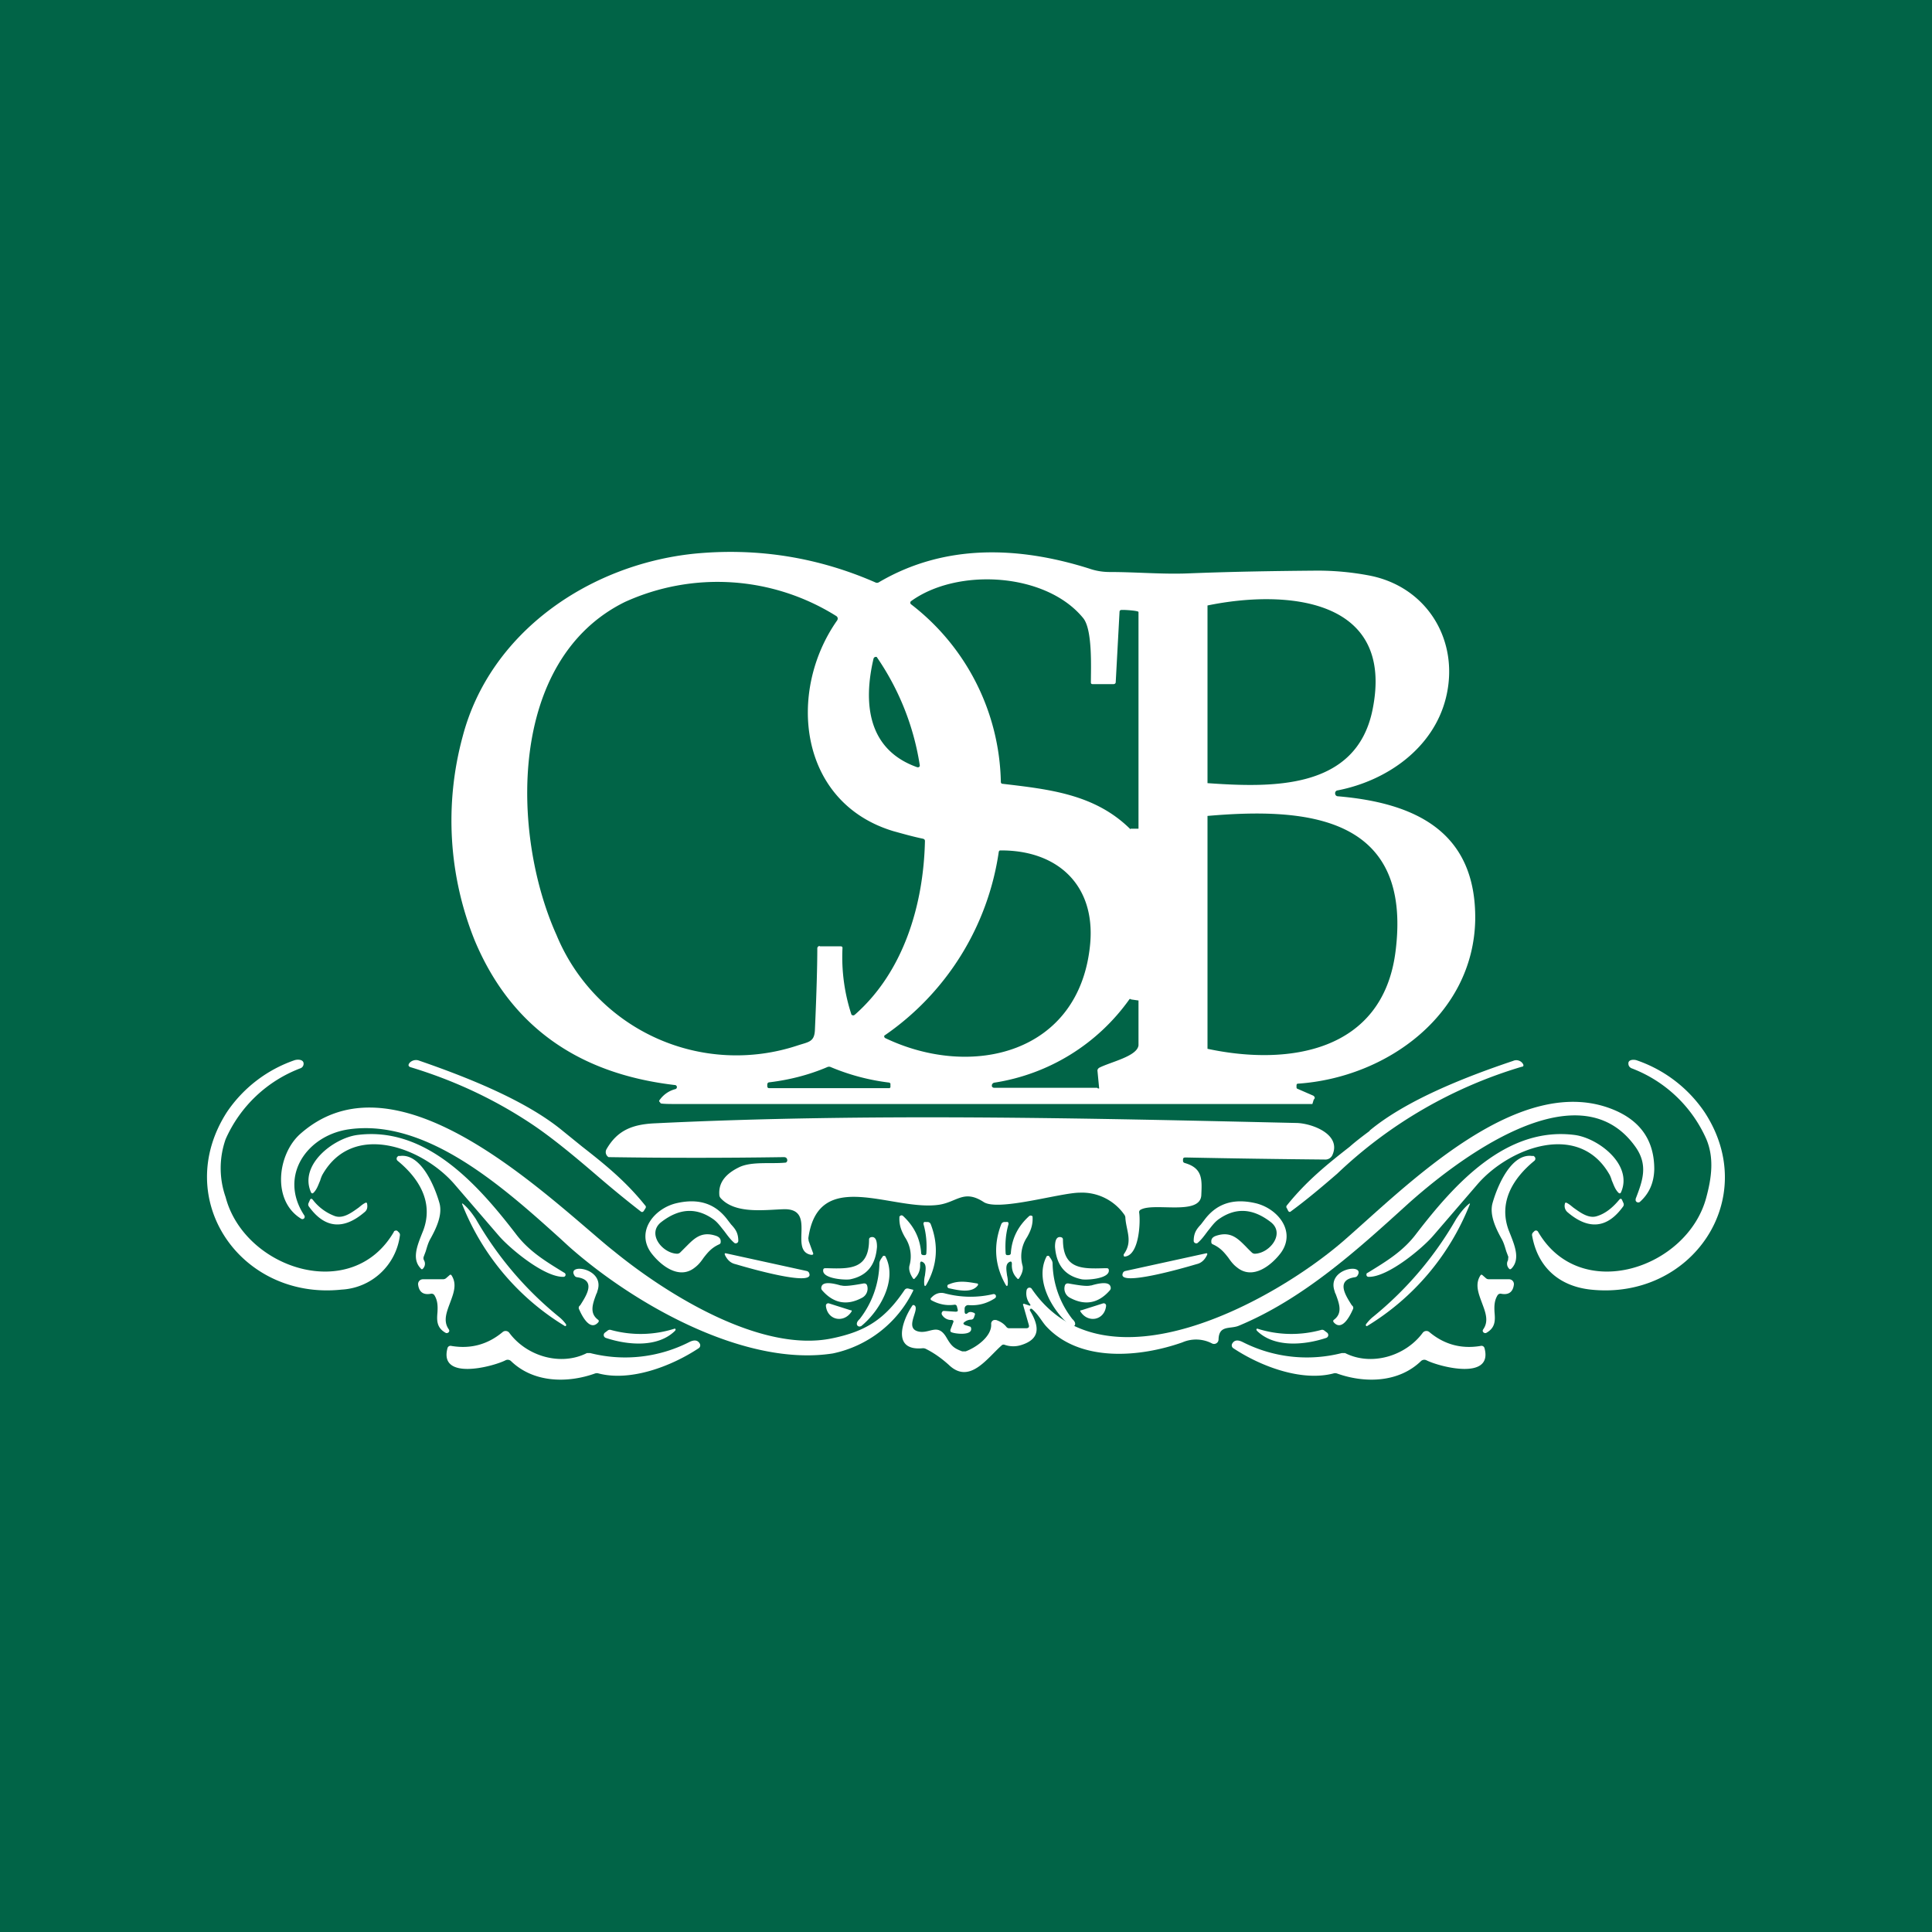<?xml version='1.0' encoding='utf-8'?>
<!-- by TradeStack -->
<svg width="56" height="56" viewBox="0 0 56 56" xmlns="http://www.w3.org/2000/svg"><path fill="#016447" d="M0 0h56v56H0z" /><path d="m29.82 38.4-.16-.56c-.02-.04 0-.06.05-.04l.09.03c.07.03.09.01.04-.05a.5.5 0 0 1-.08-.4l.02-.03a.08.08 0 0 1 .12 0c2.11 3.1 7.03.36 9.04-1.38 1.84-1.6 5.15-5 7.91-3.77.73.33 1.1.89 1.1 1.69-.01.4-.15.71-.42.95a.08.08 0 0 1-.12-.04v-.05c.2-.52.37-.97 0-1.5-1.67-2.37-5.27.44-6.66 1.7-1.4 1.27-2.97 2.7-4.85 3.48-.25.1-.57-.03-.58.4a.13.13 0 0 1-.07.11.13.13 0 0 1-.12 0 1 1 0 0 0-.86-.03c-1.22.43-2.96.59-3.94-.46-.13-.14-.23-.35-.42-.51a.04.04 0 0 0-.06.02v.02c.27.45.33.83-.26 1.01a.76.76 0 0 1-.47-.01.08.08 0 0 0-.09.02c-.42.37-.93 1.14-1.53.56-.2-.18-.42-.34-.66-.46a.18.18 0 0 0-.1-.02c-.87.08-.62-.75-.3-1.23.02-.03.04-.03.07-.01.16.12-.33.68.14.76.32.05.54-.26.79.18.14.24.21.3.45.39h.1c.3-.11.76-.43.74-.79a.11.11 0 0 1 .09-.12h.05c.12.04.22.1.3.2a.1.1 0 0 0 .09.04h.48c.07 0 .1-.03.08-.1Z" fill="#fff" /><path d="M37.58 32.55c.45.01 1.31.33 1.04.93a.22.22 0 0 1-.2.13 359.82 359.82 0 0 1-4.06-.06c-.04 0-.07.01-.07.06v.04c0 .03.02.05.05.06.53.15.5.49.48.94-.04.59-1.36.2-1.75.41a.08.08 0 0 0-.05.09c.04.28 0 1.21-.4 1.27a.04.04 0 0 1-.05-.02v-.04c.27-.37.08-.67.05-1.05a.16.16 0 0 0-.03-.1 1.5 1.5 0 0 0-1.29-.64c-.56 0-2.37.55-2.79.27-.57-.37-.77 0-1.29.08-1.34.2-3.5-1.12-3.79.97l.01.08.12.33c.03.06 0 .08-.06.07-.64-.13.19-1.35-.79-1.32-.57.02-1.4.14-1.82-.32a.15.15 0 0 1-.04-.1c-.03-.4.25-.64.58-.8.36-.17.91-.09 1.33-.13.03 0 .05-.02.06-.06 0-.06-.03-.1-.1-.1a166.82 166.82 0 0 1-5.08 0 .17.17 0 0 1-.06-.23c.31-.54.74-.72 1.4-.75 6.16-.3 12.44-.15 18.6-.01ZM27.5 37.23c.27-.12.52-.08.81-.03.04 0 .05.03.03.06-.18.24-.6.13-.84.08a.06.06 0 0 1-.04-.05.06.06 0 0 1 .03-.06ZM27.59 38.26a.31.31 0 0 1-.28-.14.08.08 0 0 1 .03-.12h.05l.3.02c.06 0 .08-.01.07-.06l-.02-.08c-.01-.05-.04-.07-.09-.06-.23.03-.45-.02-.65-.13-.03-.02-.04-.05 0-.08.11-.12.25-.16.39-.12.46.12.93.13 1.4.02a.07.07 0 0 1 .07.03.07.07 0 0 1-.02.09c-.23.15-.48.22-.76.2a.11.11 0 0 0-.08.02.1.1 0 0 0-.04.08v.1c.01.06.04.07.09.03.04-.04.1-.04.17-.01.04.01.05.04.03.08l-.02.06a.09.09 0 0 1-.08.06.32.32 0 0 0-.18.06c-.06.04-.06.07.01.1l.13.04c.02 0 .04.03.04.06.02.21-.46.15-.56.11-.04-.01-.05-.04-.04-.08l.08-.21c.02-.04 0-.06-.04-.07Z" fill="#fff" /><path d="m11.56 35.72-.04-.04a.07.07 0 0 0-.08 0c-.01 0-.02 0-.02.02-1.22 2.11-4.34 1.07-4.88-1a2.53 2.53 0 0 1 0-1.68 3.87 3.87 0 0 1 2.18-2.06.14.14 0 0 0 .08-.13c0-.12-.16-.13-.26-.1a3.9 3.9 0 0 0-1.96 1.5c-1.63 2.53.4 5.46 3.32 5.15a1.8 1.8 0 0 0 1.69-1.56.1.1 0 0 0-.03-.1Zm5.32-2.48-.58-.47c-1.07-.88-2.77-1.55-4.16-2.03-.11-.04-.24.01-.29.1-.02.05 0 .07.04.09 1.26.38 2.44.93 3.52 1.65.57.38 1.2.9 1.83 1.44.44.38.9.76 1.34 1.1.03.02.06.01.08-.02l.05-.08a.06.06 0 0 0-.01-.08c-.57-.71-1.18-1.2-1.82-1.7Zm9.57 4.14h.01a.02.02 0 0 1 .01.02v.01a3.35 3.35 0 0 1-2.33 1.82c-2.56.4-5.78-1.44-7.65-3.1l-.25-.23c-1.62-1.46-3.85-3.47-6.1-3.17-1.23.16-2.08 1.35-1.32 2.5a.07.07 0 0 1-.01.09.07.07 0 0 1-.09 0c-.84-.52-.68-1.86-.02-2.45 2.5-2.22 6.17.9 8.35 2.77.27.23.52.45.75.63 1.52 1.24 4.26 2.96 6.33 2.52.96-.2 1.52-.55 2.09-1.4a.1.1 0 0 1 .11-.04l.12.03Zm-10.06-.45a.06.06 0 0 0-.02-.03l-.05-.03c-.52-.32-1-.61-1.38-1.12-1.08-1.4-2.59-3.12-4.6-2.85-.68.1-1.67.86-1.33 1.65.02.05.05.05.08.02.1-.1.14-.24.19-.35a.97.97 0 0 1 .06-.16c.88-1.57 2.9-.8 3.82.25l1.3 1.51c.29.34 1.3 1.2 1.87 1.19a.06.06 0 0 0 .06-.08Zm-4.82-3.42c.63-.11 1.04.9 1.17 1.37.09.34-.1.73-.26 1.02-.07.12-.1.24-.14.37l-.06.16a.13.13 0 0 0 .01.1.2.2 0 0 1-.02.23c-.03.04-.05.04-.08 0-.25-.26-.1-.64.02-.95l.06-.15c.3-.81-.12-1.5-.74-2.01a.08.08 0 0 1 0-.13.08.08 0 0 1 .04-.02ZM10.4 35c-.21.15-.45.33-.69.25a1.43 1.43 0 0 1-.64-.47c-.04-.05-.07-.04-.09.01l-.04.09a.1.1 0 0 0 .02.1c.45.62.99.68 1.6.16.08-.06.1-.14.08-.25 0-.03-.03-.04-.06-.02-.06.03-.12.08-.18.13Zm10.69.36.1.13c.12.13.21.24.21.48a.07.07 0 0 1-.04.06.07.07 0 0 1-.07 0c-.12-.1-.21-.23-.3-.35-.1-.12-.18-.24-.3-.33-.5-.36-1-.33-1.52.07-.43.33.02.9.45.92.04 0 .07-.01.1-.04l.17-.17c.23-.23.44-.45.86-.31.09.03.14.08.14.16 0 .04 0 .07-.05.09-.22.1-.33.24-.44.38-.07.1-.14.2-.26.29-.46.37-1-.07-1.27-.43-.45-.63.11-1.3.76-1.44.63-.14 1.11.02 1.46.49Zm-4.68 3.03a1.11 1.11 0 0 0-.22-.23c-.98-.8-1.78-1.75-2.4-2.83-.1-.15-.21-.3-.35-.42-.05-.04-.06-.04-.03.03a7.24 7.24 0 0 0 2.97 3.5.04.04 0 0 0 .03-.02v-.03Zm10.26-1.75c.01.16-.04.3-.15.41-.02.03-.04.03-.06 0-.1-.15-.12-.27-.1-.36a1 1 0 0 0-.13-.83c-.09-.16-.17-.33-.16-.57v-.03l.04-.03a.07.07 0 0 1 .07.02c.31.29.49.64.52 1.07 0 .04.03.06.07.06h.03c.03 0 .04-.01.05-.04.02-.29 0-.57-.08-.85-.01-.05.01-.08.06-.07h.05a.1.1 0 0 1 .1.07c.23.6.19 1.19-.13 1.75-.03.05-.05.05-.06-.01a.8.8 0 0 1 .02-.26c.02-.16.05-.31-.05-.38-.06-.04-.09-.03-.09.05Zm-2.67.12h-.08c-.04 0-.06.02-.06.06-.02.25.66.29.79.26.48-.1.73-.41.77-.94 0-.13-.02-.31-.17-.28-.04.01-.06.03-.06.07 0 .86-.55.85-1.2.83Zm-.62.08a.1.1 0 0 1 .08.08c.12.37-1.71-.15-2.08-.26l-.07-.02c-.13-.03-.23-.12-.3-.27-.01-.04 0-.05.04-.04l2.33.51Zm2.22-.43s-.02 0-.02.02l-.03.04c-.03.05-.06.09-.06.16a2.7 2.7 0 0 1-.57 1.6c-.04.04-.1.1-.08.17a.08.08 0 0 0 .08.05l.04-.01c.52-.42 1.06-1.32.71-2.01l-.01-.02-.03-.01h-.03Zm-8.95.56c-.23-.37.92-.21.66.47 0 .03-.02.05-.03.08-.1.27-.2.54.05.73.03.02.04.05 0 .09-.24.25-.47-.22-.54-.38a.09.09 0 0 1 0-.1l.03-.03c.17-.27.48-.73-.1-.81a.1.1 0 0 1-.07-.05Zm-4.53.27c.03.22.16.3.37.26a.1.1 0 0 1 .1.04c.1.16.1.33.09.5-.02.23-.03.45.25.6.03 0 .05 0 .07-.02.03-.03.03-.06 0-.1-.16-.24-.05-.5.05-.77s.2-.53.04-.78c-.02-.03-.04-.03-.07 0l-.08.07a.14.14 0 0 1-.1.04h-.58a.14.14 0 0 0-.14.16Zm12.27.02c.1.03.32 0 .65-.06.04 0 .07.01.09.05a.3.3 0 0 1-.15.37c-.43.23-.82.16-1.15-.22a.1.1 0 0 1-.02-.1c.04-.18.39-.09.56-.04h.02Zm.28.72h-.01l-.63-.2a.07.07 0 0 0-.09.05v.03c.05.41.52.5.74.16a.03.03 0 0 0 0-.04Zm-6.96.57a3.25 3.25 0 0 0 1.85-.04.03.03 0 0 1 .02.04l-.01.02c-.5.5-1.38.42-2.01.21a.09.09 0 0 1-.06-.07.09.09 0 0 1 .03-.08l.08-.06a.1.1 0 0 1 .1-.02Zm-3.14.06c-.43.36-.93.5-1.5.4a.09.09 0 0 0-.1.07c-.25.94 1.3.54 1.68.35a.14.14 0 0 1 .16.02c.65.63 1.63.65 2.44.36a.17.17 0 0 1 .1 0c.92.24 2.1-.2 2.9-.73a.1.1 0 0 0 .03-.14c-.06-.1-.16-.11-.3-.04a4.1 4.1 0 0 1-2.87.32h-.1c-.75.38-1.74.1-2.25-.59a.13.13 0 0 0-.09-.05.13.13 0 0 0-.1.03ZM44.48 35.68l-.04.04a.1.1 0 0 0-.03.1c.16.9.77 1.46 1.7 1.56 2.92.31 4.94-2.63 3.3-5.14a3.9 3.9 0 0 0-1.95-1.5c-.1-.04-.27-.03-.26.09 0 .06.03.1.08.13a3.87 3.87 0 0 1 2.18 2.06c.23.55.15 1.12 0 1.68-.54 2.07-3.66 3.11-4.88 1a.07.07 0 0 0-.1-.02Zm-4.78-2.9c-.2.15-.4.3-.58.46-.64.5-1.25.99-1.82 1.7a.06.06 0 0 0 0 .08l.04.08c.02.03.05.04.08.01.45-.33.9-.71 1.34-1.09a13.2 13.2 0 0 1 5.35-3.1c.04 0 .06-.03.04-.07-.05-.1-.18-.15-.29-.1-1.4.47-3.1 1.14-4.16 2.02Zm-.09 4.15c0-.02.01-.03.02-.03l.05-.03c.52-.32 1-.61 1.38-1.12 1.08-1.4 2.59-3.12 4.6-2.85.68.1 1.67.86 1.33 1.65-.02.05-.05.05-.08.02-.1-.1-.14-.24-.19-.35a.97.97 0 0 0-.06-.16c-.88-1.57-2.9-.8-3.82.25l-1.3 1.51c-.29.34-1.3 1.2-1.87 1.19a.06.06 0 0 1-.06-.08Zm4.82-3.42c-.63-.11-1.04.9-1.17 1.37-.09.34.1.73.26 1.02.07.12.1.24.14.37l.06.16-.01.1a.2.2 0 0 0 .02.23c.03.04.05.04.09 0 .24-.26.09-.64-.03-.95l-.06-.15c-.3-.81.12-1.5.74-2.01a.08.08 0 0 0 0-.13.08.08 0 0 0-.04-.02ZM45.6 35c.21.15.45.33.69.25.23-.07.44-.23.64-.47.04-.05.07-.04.09.01l.04.09a.1.1 0 0 1-.02.1c-.45.62-.99.68-1.6.16a.24.24 0 0 1-.08-.25c0-.03.03-.04.06-.02.06.03.12.08.18.13Zm-10.69.36-.1.13c-.12.13-.21.24-.21.48a.07.07 0 0 0 .04.06.07.07 0 0 0 .07 0c.12-.1.21-.23.3-.35.1-.12.18-.24.3-.33.5-.36 1-.33 1.52.07.43.33-.02.9-.45.92a.13.13 0 0 1-.1-.04 3.78 3.78 0 0 1-.17-.17c-.23-.23-.44-.45-.86-.31-.09.03-.14.08-.14.16 0 .04 0 .07.05.09.22.1.33.24.44.38.07.1.14.2.26.29.46.37 1-.07 1.27-.43.45-.63-.11-1.3-.76-1.44-.63-.14-1.11.02-1.46.49Zm4.68 3.03c.06-.08.13-.16.22-.23.98-.8 1.78-1.75 2.4-2.83.1-.15.21-.3.35-.42.05-.04.06-.04.03.03a7.24 7.24 0 0 1-2.97 3.5.04.04 0 0 1-.03-.02v-.03Zm-10.26-1.75c-.01.16.04.3.15.41.02.03.04.03.06 0 .1-.15.12-.27.1-.36a1 1 0 0 1 .13-.83c.09-.16.17-.33.16-.57v-.03a.07.07 0 0 0-.1-.01c-.32.29-.5.64-.53 1.07 0 .04-.03.06-.07.06h-.03c-.03 0-.04-.01-.05-.04-.02-.29 0-.57.08-.85.01-.05-.01-.08-.06-.07h-.05a.1.1 0 0 0-.1.07c-.23.6-.19 1.19.13 1.75.03.05.05.05.06-.01a.8.8 0 0 0-.02-.26c-.02-.16-.05-.31.05-.38.06-.04.09-.03.09.05Zm2.67.12h.08c.04 0 .06.02.06.06.02.25-.66.29-.79.26-.48-.1-.73-.41-.77-.94 0-.13.02-.31.17-.28.04.01.06.03.06.07 0 .86.55.85 1.2.83Zm.62.08a.1.1 0 0 0-.08.08c-.12.37 1.71-.15 2.08-.26l.07-.02c.13-.03.23-.12.3-.27.01-.04 0-.05-.04-.04l-2.33.51Zm-2.22-.43s.02 0 .02.02l.03.04c.03.05.06.09.06.16a2.7 2.7 0 0 0 .57 1.6c.04.04.1.1.08.17a.08.08 0 0 1-.08.05l-.04-.01c-.52-.42-1.06-1.32-.71-2.01l.01-.02.03-.01h.03Zm8.95.56c.23-.37-.92-.21-.66.47 0 .03.02.05.03.08.1.27.2.54-.05.73-.03.02-.04.05 0 .09.24.25.47-.22.54-.38a.09.09 0 0 0 0-.1l-.03-.03c-.17-.27-.48-.73.1-.81a.1.1 0 0 0 .07-.05Zm4.53.27c-.03.22-.16.3-.37.26a.1.1 0 0 0-.1.04c-.1.16-.1.33-.09.5.02.23.03.45-.25.6-.03 0-.05 0-.07-.02-.03-.03-.03-.06 0-.1.16-.24.05-.5-.05-.77s-.2-.53-.04-.78c.02-.03.04-.03.07 0l.08.07c.03.03.06.04.1.04h.58a.14.14 0 0 1 .14.16Zm-12.27.02c-.1.03-.32 0-.65-.06-.04 0-.07.01-.09.05a.3.3 0 0 0 .15.37c.43.23.82.16 1.15-.22a.1.1 0 0 0 .02-.1c-.04-.18-.39-.09-.56-.04h-.02Zm-.28.72h.01l.63-.2a.07.07 0 0 1 .09.05v.03c-.05.41-.52.5-.74.16a.03.03 0 0 1 0-.04Zm6.96.57a3.25 3.25 0 0 1-1.85-.04.03.03 0 0 0-.02.04l.01.02c.5.5 1.38.42 2.01.21a.09.09 0 0 0 .06-.07.09.09 0 0 0-.03-.08l-.08-.06a.1.1 0 0 0-.1-.02Zm3.14.06c.43.36.93.5 1.5.4a.09.09 0 0 1 .1.07c.25.94-1.3.54-1.68.35a.14.14 0 0 0-.16.02c-.65.63-1.63.65-2.44.36a.17.17 0 0 0-.1 0c-.92.24-2.1-.2-2.9-.73a.1.1 0 0 1-.03-.14c.06-.1.16-.11.3-.04a4.1 4.1 0 0 0 2.87.32h.1c.75.38 1.74.1 2.25-.59a.13.13 0 0 1 .09-.05.13.13 0 0 1 .1.03ZM39.68 16.68c1.69.32 2.64 1.9 2.23 3.55-.36 1.45-1.7 2.4-3.14 2.68a.08.08 0 0 0-.07.09.08.08 0 0 0 .07.08c2.26.19 4.02 1.03 3.99 3.58-.05 2.73-2.54 4.57-5.13 4.75-.04 0-.05.02-.05.06v.03c0 .03 0 .05.03.06l.46.2.03.03a.06.06 0 0 1-.02.08l-.04.13H19.48s-.3 0-.33-.02a.8.8 0 0 1-.02-.03c-.03-.02-.03-.05 0-.08a.8.8 0 0 1 .44-.3.06.06 0 0 0 .05-.06.06.06 0 0 0-.06-.06c-2.83-.33-4.77-1.73-5.8-4.19a9.29 9.29 0 0 1-.35-5.91c.79-3.02 3.66-4.98 6.7-5.3 1.83-.18 3.59.1 5.26.83a.1.1 0 0 0 .1 0c1.9-1.12 4.04-1.05 6.1-.4.2.07.4.1.6.1.76 0 1.53.07 2.27.04 1.25-.05 2.5-.07 3.74-.08a8 8 0 0 1 1.5.14Zm-7.4 3.15h-.6c-.04 0-.06-.01-.06-.05 0-.43.05-1.52-.22-1.86-1.08-1.33-3.66-1.47-5-.49-.02.03-.02.05 0 .08a6.66 6.66 0 0 1 2.61 5.15c0 .04.02.06.06.06 1.35.16 2.66.3 3.68 1.3a.01.01 0 0 0 .02 0H33v-6.28c0-.04-.37-.06-.4-.06h-.09c-.04 0-.06.02-.06.06l-.11 2.03c0 .04-.03.06-.07.06Zm-8.52 7.6h.6c.04 0 .06.01.06.05a5.34 5.34 0 0 0 .26 1.93.08.08 0 0 0 .07.02l.03-.02c1.42-1.25 1.99-3.2 2.03-5.03 0-.04-.02-.06-.06-.07-.29-.06-.57-.14-.86-.22-2.74-.83-3.08-4.03-1.63-6.1a.1.1 0 0 0 .02-.08.1.1 0 0 0-.05-.06 6.48 6.48 0 0 0-6.12-.4c-3.4 1.68-3.29 6.74-1.98 9.65a5.64 5.64 0 0 0 7 3.2c.31-.1.47-.1.49-.43.05-1.12.07-1.9.07-2.38 0-.04.03-.07.07-.07ZM35 17.55v5.15c1.86.13 4.3.2 4.78-2.11.68-3.29-2.55-3.5-4.78-3.04Zm-9.68 1.54c-.3 1.28-.18 2.64 1.27 3.15h.02a.05.05 0 0 0 .05-.06 7.56 7.56 0 0 0-1.25-3.14h-.03a.07.07 0 0 0-.06.05ZM35 30.4c2.33.5 5.08.1 5.45-2.82.5-3.94-2.58-4.18-5.45-3.93v6.75Zm-3.4-3.05c.15-1.7-.95-2.71-2.6-2.7-.03 0-.04.01-.05.04a7.83 7.83 0 0 1-3.32 5.33v.03a.06.06 0 0 0 .03.04c2.51 1.2 5.65.45 5.94-2.74Zm.22 4.2h.04l-.05-.52c0-.03.02-.06.05-.08.33-.17 1.1-.33 1.14-.65V29l-.21-.03-.02-.01a.03.03 0 0 0-.03 0 5.91 5.91 0 0 1-3.91 2.42.09.09 0 0 0-.08.07v.04c.02.03.04.04.07.04h2.98l.02.01Zm-6.04-.17a6.33 6.33 0 0 1-1.7-.45.12.12 0 0 0-.1 0c-.54.23-1.1.37-1.67.44-.05 0-.07.03-.07.07v.04c0 .04.02.06.05.06h3.5a.03.03 0 0 0 .01-.02h.01v-.11l-.01-.02h-.02Z" fill="#fff" /></svg>